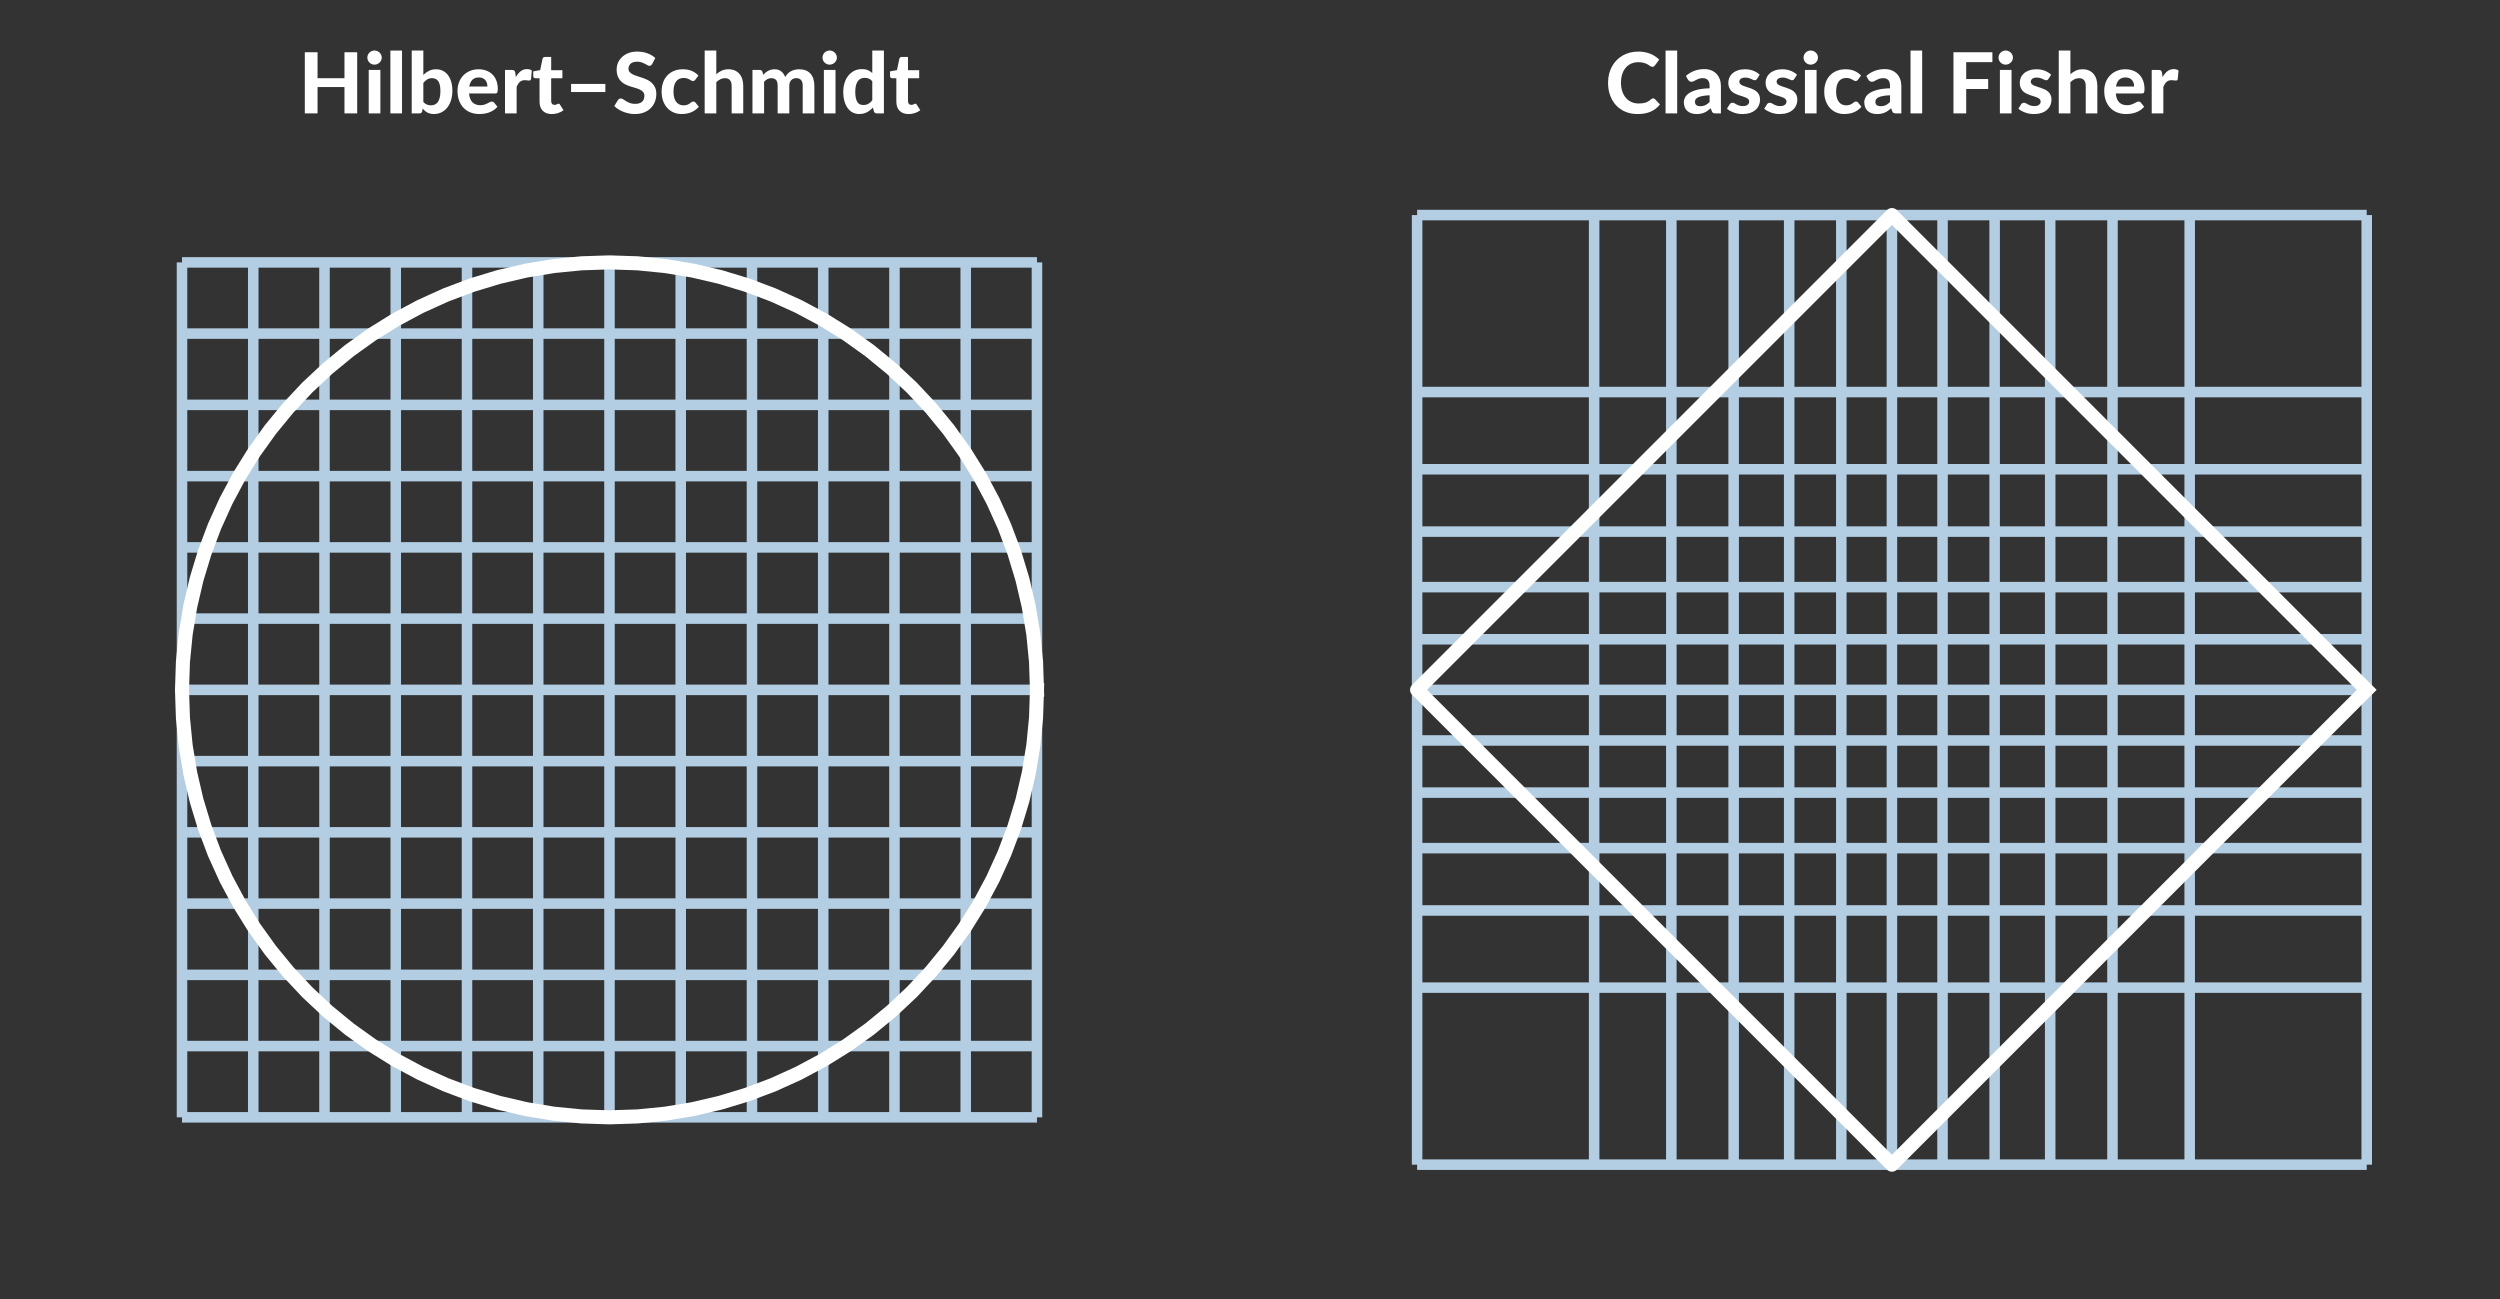 <?xml version="1.0" encoding="utf-8" standalone="no"?>
<!DOCTYPE svg PUBLIC "-//W3C//DTD SVG 1.1//EN"
  "http://www.w3.org/Graphics/SVG/1.1/DTD/svg11.dtd">
<!-- Created with matplotlib (http://matplotlib.org/) -->
<svg height="185pt" version="1.1" viewBox="0 0 356 185" width="356pt" xmlns="http://www.w3.org/2000/svg" xmlns:xlink="http://www.w3.org/1999/xlink">
 <rect x="0" y="0" width="356" height="185" fill="#333333" stroke="none"/>
 <defs>
  <style type="text/css">
*{stroke-linecap:butt;stroke-linejoin:round;}
  </style>
 </defs>
 <g id="figure_1">
  <g id="patch_1">
   <path d="M 0 185.027 
L 356.2 185.027 
L 356.2 0 
L 0 0 
z
" style="fill:none;"/>
  </g>
  <g id="axes_1">
   <g id="matplotlib.axis_1"/>
   <g id="matplotlib.axis_2"/>
   <g id="LineCollection_1">
    <path clip-path="url(#p46eca1ea74)" d="M 25.918 159.109 
L 147.664 159.109 
" style="fill:none;stroke:#b3cde3;stroke-width:1.5;"/>
    <path clip-path="url(#p46eca1ea74)" d="M 25.918 148.964 
L 147.664 148.964 
" style="fill:none;stroke:#b3cde3;stroke-width:1.5;"/>
    <path clip-path="url(#p46eca1ea74)" d="M 25.918 138.818 
L 147.664 138.818 
" style="fill:none;stroke:#b3cde3;stroke-width:1.5;"/>
    <path clip-path="url(#p46eca1ea74)" d="M 25.918 128.673 
L 147.664 128.673 
" style="fill:none;stroke:#b3cde3;stroke-width:1.5;"/>
    <path clip-path="url(#p46eca1ea74)" d="M 25.918 118.527 
L 147.664 118.527 
" style="fill:none;stroke:#b3cde3;stroke-width:1.5;"/>
    <path clip-path="url(#p46eca1ea74)" d="M 25.918 108.382 
L 147.664 108.382 
" style="fill:none;stroke:#b3cde3;stroke-width:1.5;"/>
    <path clip-path="url(#p46eca1ea74)" d="M 25.918 98.237 
L 147.664 98.237 
" style="fill:none;stroke:#b3cde3;stroke-width:1.5;"/>
    <path clip-path="url(#p46eca1ea74)" d="M 25.918 88.091 
L 147.664 88.091 
" style="fill:none;stroke:#b3cde3;stroke-width:1.5;"/>
    <path clip-path="url(#p46eca1ea74)" d="M 25.918 77.946 
L 147.664 77.946 
" style="fill:none;stroke:#b3cde3;stroke-width:1.5;"/>
    <path clip-path="url(#p46eca1ea74)" d="M 25.918 67.8 
L 147.664 67.8 
" style="fill:none;stroke:#b3cde3;stroke-width:1.5;"/>
    <path clip-path="url(#p46eca1ea74)" d="M 25.918 57.655 
L 147.664 57.655 
" style="fill:none;stroke:#b3cde3;stroke-width:1.5;"/>
    <path clip-path="url(#p46eca1ea74)" d="M 25.918 47.509 
L 147.664 47.509 
" style="fill:none;stroke:#b3cde3;stroke-width:1.5;"/>
    <path clip-path="url(#p46eca1ea74)" d="M 25.918 37.364 
L 147.664 37.364 
" style="fill:none;stroke:#b3cde3;stroke-width:1.5;"/>
   </g>
   <g id="LineCollection_2">
    <path clip-path="url(#p46eca1ea74)" d="M 25.918 159.109 
L 25.918 37.364 
" style="fill:none;stroke:#b3cde3;stroke-width:1.5;"/>
    <path clip-path="url(#p46eca1ea74)" d="M 36.064 159.109 
L 36.064 37.364 
" style="fill:none;stroke:#b3cde3;stroke-width:1.5;"/>
    <path clip-path="url(#p46eca1ea74)" d="M 46.209 159.109 
L 46.209 37.364 
" style="fill:none;stroke:#b3cde3;stroke-width:1.5;"/>
    <path clip-path="url(#p46eca1ea74)" d="M 56.355 159.109 
L 56.355 37.364 
" style="fill:none;stroke:#b3cde3;stroke-width:1.5;"/>
    <path clip-path="url(#p46eca1ea74)" d="M 66.5 159.109 
L 66.5 37.364 
" style="fill:none;stroke:#b3cde3;stroke-width:1.5;"/>
    <path clip-path="url(#p46eca1ea74)" d="M 76.645 159.109 
L 76.645 37.364 
" style="fill:none;stroke:#b3cde3;stroke-width:1.5;"/>
    <path clip-path="url(#p46eca1ea74)" d="M 86.791 159.109 
L 86.791 37.364 
" style="fill:none;stroke:#b3cde3;stroke-width:1.5;"/>
    <path clip-path="url(#p46eca1ea74)" d="M 96.936 159.109 
L 96.936 37.364 
" style="fill:none;stroke:#b3cde3;stroke-width:1.5;"/>
    <path clip-path="url(#p46eca1ea74)" d="M 107.082 159.109 
L 107.082 37.364 
" style="fill:none;stroke:#b3cde3;stroke-width:1.5;"/>
    <path clip-path="url(#p46eca1ea74)" d="M 117.227 159.109 
L 117.227 37.364 
" style="fill:none;stroke:#b3cde3;stroke-width:1.5;"/>
    <path clip-path="url(#p46eca1ea74)" d="M 127.373 159.109 
L 127.373 37.364 
" style="fill:none;stroke:#b3cde3;stroke-width:1.5;"/>
    <path clip-path="url(#p46eca1ea74)" d="M 137.518 159.109 
L 137.518 37.364 
" style="fill:none;stroke:#b3cde3;stroke-width:1.5;"/>
    <path clip-path="url(#p46eca1ea74)" d="M 147.664 159.109 
L 147.664 37.364 
" style="fill:none;stroke:#b3cde3;stroke-width:1.5;"/>
   </g>
   <g id="line2d_1">
    <path clip-path="url(#p46eca1ea74)" d="M 147.664 98.237 
L 147.533 94.255 
L 147.143 90.291 
L 146.494 86.361 
L 145.589 82.482 
L 144.433 78.67 
L 143.03 74.942 
L 141.386 71.313 
L 139.508 67.8 
L 137.405 64.417 
L 135.084 61.18 
L 132.557 58.1 
L 129.834 55.193 
L 126.927 52.47 
L 123.848 49.943 
L 120.61 47.623 
L 117.227 45.519 
L 113.714 43.641 
L 110.086 41.997 
L 106.358 40.594 
L 102.546 39.438 
L 98.667 38.533 
L 94.736 37.885 
L 90.772 37.494 
L 86.791 37.364 
L 82.81 37.494 
L 78.845 37.885 
L 74.915 38.533 
L 71.036 39.438 
L 67.224 40.594 
L 63.496 41.997 
L 59.868 43.641 
L 56.355 45.519 
L 52.972 47.623 
L 49.734 49.943 
L 46.655 52.47 
L 43.747 55.193 
L 41.024 58.1 
L 38.497 61.18 
L 36.177 64.417 
L 34.074 67.8 
L 32.196 71.313 
L 30.552 74.942 
L 29.149 78.67 
L 27.992 82.482 
L 27.088 86.361 
L 26.439 90.291 
L 26.049 94.255 
L 25.918 98.237 
L 26.049 102.218 
L 26.439 106.182 
L 27.088 110.112 
L 27.992 113.992 
L 29.149 117.803 
L 30.552 121.532 
L 32.196 125.16 
L 34.074 128.673 
L 36.177 132.056 
L 38.497 135.294 
L 41.024 138.373 
L 43.747 141.28 
L 46.655 144.003 
L 49.734 146.53 
L 52.972 148.85 
L 56.355 150.954 
L 59.868 152.832 
L 63.496 154.476 
L 67.224 155.879 
L 71.036 157.035 
L 74.915 157.94 
L 78.845 158.588 
L 82.81 158.979 
L 86.791 159.109 
L 90.772 158.979 
L 94.736 158.588 
L 98.667 157.94 
L 102.546 157.035 
L 106.358 155.879 
L 110.086 154.476 
L 113.714 152.832 
L 117.227 150.954 
L 120.61 148.85 
L 123.848 146.53 
L 126.927 144.003 
L 129.834 141.28 
L 132.557 138.373 
L 135.084 135.294 
L 137.405 132.056 
L 139.508 128.673 
L 141.386 125.16 
L 143.03 121.532 
L 144.433 117.803 
L 145.589 113.992 
L 146.494 110.112 
L 147.143 106.182 
L 147.533 102.218 
L 147.664 98.237 
L 147.664 98.237 
" style="fill:none;stroke:#ffffff;stroke-linecap:square;stroke-width:2;"/>
   </g>
   <g id="text_1">
    <!-- Hilbert–Schmidt -->
    <defs>
     <path d="M 69.75 0 
L 54.656 0 
L 54.656 31.25 
L 22.703 31.25 
L 22.703 0 
L 7.594 0 
L 7.594 72.547 
L 22.703 72.547 
L 22.703 41.75 
L 54.656 41.75 
L 54.656 72.547 
L 69.75 72.547 
z
" id="Lato-Heavy-48"/>
     <path d="M 19.906 51.547 
L 19.906 0 
L 6.094 0 
L 6.094 51.547 
z
M 21.547 66.203 
Q 21.547 64.453 20.844 62.953 
Q 20.156 61.453 18.969 60.297 
Q 17.797 59.156 16.219 58.5 
Q 14.656 57.844 12.844 57.844 
Q 11.156 57.844 9.625 58.5 
Q 8.094 59.156 6.938 60.297 
Q 5.797 61.453 5.125 62.953 
Q 4.453 64.453 4.453 66.203 
Q 4.453 67.953 5.125 69.469 
Q 5.797 71 6.938 72.141 
Q 8.094 73.297 9.625 73.938 
Q 11.156 74.594 12.844 74.594 
Q 14.656 74.594 16.219 73.938 
Q 17.797 73.297 18.969 72.141 
Q 20.156 71 20.844 69.469 
Q 21.547 67.953 21.547 66.203 
" id="Lato-Heavy-69"/>
     <path d="M 19.594 74.547 
L 19.594 0 
L 5.797 0 
L 5.797 74.547 
z
" id="Lato-Heavy-6c"/>
     <path d="M 5.703 0 
L 5.703 74.547 
L 19.5 74.547 
L 19.5 45.594 
Q 22.547 48.656 26.219 50.5 
Q 29.906 52.344 34.547 52.344 
Q 39 52.344 42.578 50.562 
Q 46.156 48.797 48.672 45.5 
Q 51.203 42.203 52.578 37.516 
Q 53.953 32.844 53.953 27.047 
Q 53.953 20.797 52.375 15.672 
Q 50.797 10.547 47.891 6.891 
Q 45 3.25 40.969 1.25 
Q 36.953 -0.75 32 -0.75 
Q 29.594 -0.75 27.688 -0.266 
Q 25.797 0.203 24.188 1.047 
Q 22.594 1.906 21.25 3.078 
Q 19.906 4.25 18.703 5.703 
L 18.156 2.594 
Q 17.797 1.156 17 0.578 
Q 16.203 0 14.844 0 
z
M 29.75 41.797 
Q 26.5 41.797 24.125 40.344 
Q 21.75 38.906 19.5 36.203 
L 19.5 13.594 
Q 21.453 11.344 23.719 10.438 
Q 26 9.547 28.453 9.547 
Q 31 9.547 33.078 10.469 
Q 35.156 11.406 36.656 13.422 
Q 38.156 15.453 38.953 18.703 
Q 39.75 21.953 39.75 26.547 
Q 39.75 30.656 39.094 33.531 
Q 38.453 36.406 37.172 38.25 
Q 35.906 40.094 34.047 40.938 
Q 32.203 41.797 29.75 41.797 
" id="Lato-Heavy-62"/>
     <path d="M 28.047 52.344 
Q 33 52.344 37.172 50.766 
Q 41.344 49.203 44.375 46.203 
Q 47.406 43.203 49.078 38.828 
Q 50.75 34.453 50.75 28.844 
Q 50.75 27.297 50.594 26.297 
Q 50.453 25.297 50.094 24.688 
Q 49.75 24.094 49.141 23.875 
Q 48.547 23.656 47.594 23.656 
L 16.656 23.656 
Q 17.297 16.406 20.766 13.047 
Q 24.25 9.703 29.906 9.703 
Q 32.75 9.703 34.828 10.375 
Q 36.906 11.047 38.469 11.875 
Q 40.047 12.703 41.312 13.375 
Q 42.594 14.047 43.844 14.047 
Q 45.453 14.047 46.344 12.844 
L 50.344 7.844 
Q 48.156 5.297 45.5 3.625 
Q 42.844 1.953 40 0.969 
Q 37.156 0 34.25 -0.375 
Q 31.344 -0.75 28.656 -0.75 
Q 23.25 -0.75 18.578 1.016 
Q 13.906 2.797 10.422 6.266 
Q 6.953 9.75 4.953 14.891 
Q 2.953 20.047 2.953 26.844 
Q 2.953 32.094 4.672 36.75 
Q 6.406 41.406 9.656 44.844 
Q 12.906 48.297 17.547 50.312 
Q 22.203 52.344 28.047 52.344 
M 28.297 42.656 
Q 23.344 42.656 20.547 39.828 
Q 17.75 37 16.906 31.844 
L 38.406 31.844 
Q 38.406 34 37.828 35.953 
Q 37.25 37.906 36 39.406 
Q 34.75 40.906 32.844 41.781 
Q 30.953 42.656 28.297 42.656 
" id="Lato-Heavy-65"/>
     <path d="M 5.703 0 
L 5.703 51.547 
L 13.844 51.547 
Q 15.953 51.547 16.75 50.797 
Q 17.547 50.047 17.906 48.203 
L 18.594 43.047 
Q 21.047 47.453 24.266 50 
Q 27.5 52.547 31.797 52.547 
Q 35.297 52.547 37.5 50.906 
L 36.594 40.703 
Q 36.344 39.703 35.812 39.328 
Q 35.297 38.953 34.406 38.953 
Q 33.594 38.953 32.094 39.172 
Q 30.594 39.406 29.297 39.406 
Q 25.5 39.406 23.266 37.328 
Q 21.047 35.25 19.5 31.547 
L 19.5 0 
z
" id="Lato-Heavy-72"/>
     <path d="M 23.5 -0.797 
Q 20 -0.797 17.297 0.219 
Q 14.594 1.25 12.75 3.141 
Q 10.906 5.047 9.953 7.75 
Q 9 10.453 9 13.844 
L 9 41.656 
L 4.156 41.656 
Q 3.047 41.656 2.266 42.344 
Q 1.5 43.047 1.5 44.453 
L 1.5 49.844 
L 9.75 51.344 
L 12.547 64.703 
Q 13.094 66.953 15.594 66.953 
L 22.797 66.953 
L 22.797 51.25 
L 36.094 51.25 
L 36.094 41.656 
L 22.797 41.656 
L 22.797 14.75 
Q 22.797 12.594 23.812 11.344 
Q 24.844 10.094 26.75 10.094 
Q 27.75 10.094 28.453 10.312 
Q 29.156 10.547 29.656 10.812 
Q 30.156 11.094 30.578 11.312 
Q 31 11.547 31.453 11.547 
Q 32.047 11.547 32.438 11.266 
Q 32.844 11 33.25 10.344 
L 37.406 3.75 
Q 34.547 1.5 30.938 0.344 
Q 27.344 -0.797 23.5 -0.797 
" id="Lato-Heavy-74"/>
     <path d="M 8.656 34.953 
L 49.344 34.953 
L 49.344 25.344 
L 8.656 25.344 
z
" id="Lato-Heavy-2013"/>
     <path d="M 46.906 58.656 
Q 46.203 57.5 45.469 56.969 
Q 44.75 56.453 43.594 56.453 
Q 42.5 56.453 41.219 57.219 
Q 39.953 58 38.25 58.891 
Q 36.547 59.797 34.344 60.562 
Q 32.156 61.344 29.203 61.344 
Q 24 61.344 21.391 59.016 
Q 18.797 56.703 18.797 52.953 
Q 18.797 50.547 20.219 48.969 
Q 21.656 47.406 23.969 46.25 
Q 26.297 45.094 29.25 44.188 
Q 32.203 43.297 35.297 42.219 
Q 38.406 41.156 41.344 39.703 
Q 44.297 38.25 46.625 36.047 
Q 48.953 33.844 50.375 30.672 
Q 51.797 27.5 51.797 22.953 
Q 51.797 18 50.062 13.672 
Q 48.344 9.344 45.094 6.125 
Q 41.844 2.906 37.062 1.047 
Q 32.297 -0.797 26.25 -0.797 
Q 22.797 -0.797 19.375 -0.094 
Q 15.953 0.594 12.766 1.844 
Q 9.594 3.094 6.797 4.844 
Q 4 6.594 1.906 8.75 
L 6.297 15.844 
Q 6.844 16.656 7.75 17.172 
Q 8.656 17.703 9.656 17.703 
Q 11 17.703 12.5 16.703 
Q 14 15.703 15.953 14.5 
Q 17.906 13.297 20.469 12.297 
Q 23.047 11.297 26.656 11.297 
Q 31.906 11.297 34.781 13.688 
Q 37.656 16.094 37.656 20.844 
Q 37.656 23.594 36.219 25.297 
Q 34.797 27 32.5 28.141 
Q 30.203 29.297 27.25 30.125 
Q 24.297 30.953 21.188 31.953 
Q 18.094 32.953 15.141 34.344 
Q 12.203 35.75 9.891 38.047 
Q 7.594 40.344 6.172 43.75 
Q 4.75 47.156 4.75 52.203 
Q 4.75 56.25 6.344 60.047 
Q 7.953 63.844 11.047 66.797 
Q 14.156 69.75 18.672 71.547 
Q 23.203 73.344 29.047 73.344 
Q 35.594 73.344 41.172 71.312 
Q 46.75 69.297 50.594 65.703 
z
" id="Lato-Heavy-53"/>
     <path d="M 43.094 40.047 
Q 42.5 39.25 41.891 38.828 
Q 41.297 38.406 40.203 38.406 
Q 39.203 38.406 38.266 38.969 
Q 37.344 39.547 36.141 40.219 
Q 34.953 40.906 33.297 41.469 
Q 31.656 42.047 29.203 42.047 
Q 26.094 42.047 23.812 40.922 
Q 21.547 39.797 20.047 37.688 
Q 18.547 35.594 17.812 32.594 
Q 17.094 29.594 17.094 25.844 
Q 17.094 17.953 20.266 13.75 
Q 23.453 9.547 28.953 9.547 
Q 30.844 9.547 32.219 9.875 
Q 33.594 10.203 34.625 10.703 
Q 35.656 11.203 36.406 11.797 
Q 37.156 12.406 37.828 12.906 
Q 38.5 13.406 39.172 13.719 
Q 39.844 14.047 40.703 14.047 
Q 42.297 14.047 43.203 12.844 
L 47.156 7.844 
Q 44.953 5.297 42.453 3.625 
Q 39.953 1.953 37.266 0.969 
Q 34.594 0 31.844 -0.375 
Q 29.094 -0.75 26.406 -0.75 
Q 21.656 -0.75 17.406 1.016 
Q 13.156 2.797 9.953 6.188 
Q 6.75 9.594 4.875 14.547 
Q 3 19.5 3 25.844 
Q 3 31.5 4.641 36.344 
Q 6.297 41.203 9.5 44.75 
Q 12.703 48.297 17.422 50.312 
Q 22.156 52.344 28.344 52.344 
Q 34.25 52.344 38.703 50.438 
Q 43.156 48.547 46.703 44.953 
z
" id="Lato-Heavy-63"/>
     <path d="M 5.703 0 
L 5.703 74.547 
L 19.5 74.547 
L 19.5 46.453 
Q 22.406 49.094 25.844 50.719 
Q 29.297 52.344 34.047 52.344 
Q 38.25 52.344 41.5 50.891 
Q 44.75 49.453 46.969 46.844 
Q 49.203 44.25 50.328 40.641 
Q 51.453 37.047 51.453 32.75 
L 51.453 0 
L 37.703 0 
L 37.703 32.75 
Q 37.703 37.047 35.703 39.422 
Q 33.703 41.797 29.797 41.797 
Q 26.844 41.797 24.312 40.516 
Q 21.797 39.25 19.5 37.047 
L 19.5 0 
z
" id="Lato-Heavy-68"/>
     <path d="M 5.703 0 
L 5.703 51.547 
L 14.203 51.547 
Q 16.797 51.547 17.656 49.156 
L 18.453 45.797 
Q 19.797 47.203 21.219 48.391 
Q 22.656 49.594 24.297 50.469 
Q 25.953 51.344 27.875 51.844 
Q 29.797 52.344 32.047 52.344 
Q 36.797 52.344 39.891 49.812 
Q 43 47.297 44.594 43.094 
Q 45.844 45.547 47.672 47.312 
Q 49.5 49.094 51.672 50.188 
Q 53.844 51.297 56.266 51.812 
Q 58.703 52.344 61.156 52.344 
Q 65.5 52.344 68.844 51.047 
Q 72.203 49.75 74.469 47.219 
Q 76.75 44.703 77.953 41.047 
Q 79.156 37.406 79.156 32.75 
L 79.156 0 
L 65.344 0 
L 65.344 32.75 
Q 65.344 41.797 57.594 41.797 
Q 55.844 41.797 54.375 41.219 
Q 52.906 40.656 51.781 39.5 
Q 50.656 38.344 50.031 36.641 
Q 49.406 34.953 49.406 32.75 
L 49.406 0 
L 35.594 0 
L 35.594 32.75 
Q 35.594 37.656 33.672 39.719 
Q 31.75 41.797 28 41.797 
Q 25.594 41.797 23.469 40.672 
Q 21.344 39.547 19.5 37.547 
L 19.5 0 
z
" id="Lato-Heavy-6d"/>
     <path d="M 42.844 0 
Q 40.203 0 39.453 2.406 
L 38.297 6.906 
Q 35.203 3.5 31.266 1.375 
Q 27.344 -0.75 22 -0.75 
Q 17.844 -0.75 14.391 1 
Q 10.953 2.75 8.422 6.125 
Q 5.906 9.5 4.5 14.391 
Q 3.094 19.297 3.094 25.594 
Q 3.094 31.344 4.672 36.297 
Q 6.25 41.25 9.141 44.844 
Q 12.047 48.453 16.141 50.5 
Q 20.25 52.547 25.25 52.547 
Q 29.453 52.547 32.328 51.297 
Q 35.203 50.047 37.547 47.906 
L 37.547 74.547 
L 51.344 74.547 
L 51.344 0 
z
M 26.75 9.953 
Q 30.406 9.953 32.875 11.375 
Q 35.344 12.797 37.547 15.5 
L 37.547 38.156 
Q 35.594 40.406 33.312 41.297 
Q 31.047 42.203 28.5 42.203 
Q 26 42.203 23.953 41.25 
Q 21.906 40.297 20.422 38.266 
Q 18.953 36.25 18.141 33.094 
Q 17.344 29.953 17.344 25.594 
Q 17.344 21.297 18 18.297 
Q 18.656 15.297 19.875 13.438 
Q 21.094 11.594 22.844 10.766 
Q 24.594 9.953 26.75 9.953 
" id="Lato-Heavy-64"/>
    </defs>
    <g style="fill:#ffffff;" transform="translate(42.494 16.146)scale(0.12 -0.12)">
     <use xlink:href="#Lato-Heavy-48"/>
     <use x="77.35" xlink:href="#Lato-Heavy-69"/>
     <use x="103.35" xlink:href="#Lato-Heavy-6c"/>
     <use x="128.75" xlink:href="#Lato-Heavy-62"/>
     <use x="185.85" xlink:href="#Lato-Heavy-65"/>
     <use x="239.45" xlink:href="#Lato-Heavy-72"/>
     <use x="277.15" xlink:href="#Lato-Heavy-74"/>
     <use x="314.9" xlink:href="#Lato-Heavy-2013"/>
     <use x="372.9" xlink:href="#Lato-Heavy-53"/>
     <use x="428" xlink:href="#Lato-Heavy-63"/>
     <use x="476.4" xlink:href="#Lato-Heavy-68"/>
     <use x="533.1" xlink:href="#Lato-Heavy-6d"/>
     <use x="617.45" xlink:href="#Lato-Heavy-69"/>
     <use x="643.45" xlink:href="#Lato-Heavy-64"/>
     <use x="700.55" xlink:href="#Lato-Heavy-74"/>
    </g>
   </g>
  </g>
  <g id="axes_2">
   <g id="matplotlib.axis_3"/>
   <g id="matplotlib.axis_4"/>
   <g id="LineCollection_3">
    <path clip-path="url(#p81a6b5b000)" d="M 201.796 165.849 
L 337.022 165.849 
" style="fill:none;stroke:#b3cde3;stroke-width:1.5;"/>
    <path clip-path="url(#p81a6b5b000)" d="M 201.796 140.639 
L 337.022 140.639 
" style="fill:none;stroke:#b3cde3;stroke-width:1.5;"/>
    <path clip-path="url(#p81a6b5b000)" d="M 201.796 129.647 
L 337.022 129.647 
" style="fill:none;stroke:#b3cde3;stroke-width:1.5;"/>
    <path clip-path="url(#p81a6b5b000)" d="M 201.796 120.774 
L 337.022 120.774 
" style="fill:none;stroke:#b3cde3;stroke-width:1.5;"/>
    <path clip-path="url(#p81a6b5b000)" d="M 201.796 112.864 
L 337.022 112.864 
" style="fill:none;stroke:#b3cde3;stroke-width:1.5;"/>
    <path clip-path="url(#p81a6b5b000)" d="M 201.796 105.444 
L 337.022 105.444 
" style="fill:none;stroke:#b3cde3;stroke-width:1.5;"/>
    <path clip-path="url(#p81a6b5b000)" d="M 201.796 98.237 
L 337.022 98.237 
" style="fill:none;stroke:#b3cde3;stroke-width:1.5;"/>
    <path clip-path="url(#p81a6b5b000)" d="M 201.796 91.029 
L 337.022 91.029 
" style="fill:none;stroke:#b3cde3;stroke-width:1.5;"/>
    <path clip-path="url(#p81a6b5b000)" d="M 201.796 83.609 
L 337.022 83.609 
" style="fill:none;stroke:#b3cde3;stroke-width:1.5;"/>
    <path clip-path="url(#p81a6b5b000)" d="M 201.796 75.699 
L 337.022 75.699 
" style="fill:none;stroke:#b3cde3;stroke-width:1.5;"/>
    <path clip-path="url(#p81a6b5b000)" d="M 201.796 66.826 
L 337.022 66.826 
" style="fill:none;stroke:#b3cde3;stroke-width:1.5;"/>
    <path clip-path="url(#p81a6b5b000)" d="M 201.796 55.834 
L 337.022 55.834 
" style="fill:none;stroke:#b3cde3;stroke-width:1.5;"/>
    <path clip-path="url(#p81a6b5b000)" d="M 201.796 30.624 
L 337.022 30.624 
" style="fill:none;stroke:#b3cde3;stroke-width:1.5;"/>
   </g>
   <g id="LineCollection_4">
    <path clip-path="url(#p81a6b5b000)" d="M 201.796 165.849 
L 201.796 30.624 
" style="fill:none;stroke:#b3cde3;stroke-width:1.5;"/>
    <path clip-path="url(#p81a6b5b000)" d="M 227.006 165.849 
L 227.006 30.624 
" style="fill:none;stroke:#b3cde3;stroke-width:1.5;"/>
    <path clip-path="url(#p81a6b5b000)" d="M 237.999 165.849 
L 237.999 30.624 
" style="fill:none;stroke:#b3cde3;stroke-width:1.5;"/>
    <path clip-path="url(#p81a6b5b000)" d="M 246.872 165.849 
L 246.872 30.624 
" style="fill:none;stroke:#b3cde3;stroke-width:1.5;"/>
    <path clip-path="url(#p81a6b5b000)" d="M 254.781 165.849 
L 254.781 30.624 
" style="fill:none;stroke:#b3cde3;stroke-width:1.5;"/>
    <path clip-path="url(#p81a6b5b000)" d="M 262.202 165.849 
L 262.202 30.624 
" style="fill:none;stroke:#b3cde3;stroke-width:1.5;"/>
    <path clip-path="url(#p81a6b5b000)" d="M 269.409 165.849 
L 269.409 30.624 
" style="fill:none;stroke:#b3cde3;stroke-width:1.5;"/>
    <path clip-path="url(#p81a6b5b000)" d="M 276.617 165.849 
L 276.617 30.624 
" style="fill:none;stroke:#b3cde3;stroke-width:1.5;"/>
    <path clip-path="url(#p81a6b5b000)" d="M 284.037 165.849 
L 284.037 30.624 
" style="fill:none;stroke:#b3cde3;stroke-width:1.5;"/>
    <path clip-path="url(#p81a6b5b000)" d="M 291.947 165.849 
L 291.947 30.624 
" style="fill:none;stroke:#b3cde3;stroke-width:1.5;"/>
    <path clip-path="url(#p81a6b5b000)" d="M 300.819 165.849 
L 300.819 30.624 
" style="fill:none;stroke:#b3cde3;stroke-width:1.5;"/>
    <path clip-path="url(#p81a6b5b000)" d="M 311.812 165.849 
L 311.812 30.624 
" style="fill:none;stroke:#b3cde3;stroke-width:1.5;"/>
    <path clip-path="url(#p81a6b5b000)" d="M 337.022 165.849 
L 337.022 30.624 
" style="fill:none;stroke:#b3cde3;stroke-width:1.5;"/>
   </g>
   <g id="line2d_2">
    <path clip-path="url(#p81a6b5b000)" d="M 337.022 98.237 
L 269.409 30.624 
L 201.796 98.237 
L 269.409 165.849 
L 337.022 98.237 
L 337.022 98.237 
" style="fill:none;stroke:#ffffff;stroke-linecap:square;stroke-width:2;"/>
   </g>
   <g id="text_2">
    <!-- Classical Fisher -->
    <defs>
     <path d="M 57 17.844 
Q 58.25 17.844 59.094 16.953 
L 65.047 10.594 
Q 60.656 5 54.125 2.094 
Q 47.594 -0.797 38.594 -0.797 
Q 30.453 -0.797 23.953 1.969 
Q 17.453 4.75 12.891 9.703 
Q 8.344 14.656 5.891 21.453 
Q 3.453 28.25 3.453 36.297 
Q 3.453 41.703 4.625 46.578 
Q 5.797 51.453 8.047 55.547 
Q 10.297 59.656 13.469 62.953 
Q 16.656 66.25 20.656 68.578 
Q 24.656 70.906 29.375 72.125 
Q 34.094 73.344 39.453 73.344 
Q 43.453 73.344 47.016 72.641 
Q 50.594 71.953 53.688 70.703 
Q 56.797 69.453 59.422 67.672 
Q 62.047 65.906 64.156 63.797 
L 59.094 56.906 
Q 58.656 56.25 57.953 55.75 
Q 57.25 55.25 56.047 55.25 
Q 54.844 55.25 53.625 56.094 
Q 52.406 56.953 50.625 58 
Q 48.844 59.047 46.172 59.891 
Q 43.5 60.75 39.406 60.75 
Q 34.844 60.75 31.047 59.094 
Q 27.25 57.453 24.516 54.328 
Q 21.797 51.203 20.297 46.641 
Q 18.797 42.094 18.797 36.297 
Q 18.797 30.453 20.422 25.875 
Q 22.047 21.297 24.875 18.141 
Q 27.703 15 31.469 13.375 
Q 35.25 11.75 39.547 11.75 
Q 42.094 11.75 44.172 12 
Q 46.25 12.25 48.016 12.844 
Q 49.797 13.453 51.375 14.391 
Q 52.953 15.344 54.547 16.797 
Q 55.094 17.25 55.688 17.547 
Q 56.297 17.844 57 17.844 
" id="Lato-Heavy-43"/>
     <path d="M 39.797 0 
Q 37.844 0 36.812 0.547 
Q 35.797 1.094 35.156 2.844 
L 34.047 6.094 
Q 32.094 4.406 30.266 3.125 
Q 28.453 1.844 26.469 0.969 
Q 24.5 0.094 22.266 -0.344 
Q 20.047 -0.797 17.344 -0.797 
Q 13.953 -0.797 11.141 0.094 
Q 8.344 1 6.312 2.766 
Q 4.297 4.547 3.188 7.188 
Q 2.094 9.844 2.094 13.297 
Q 2.094 16.156 3.547 18.969 
Q 5 21.797 8.516 24.125 
Q 12.047 26.453 17.922 28 
Q 23.797 29.547 32.656 29.75 
L 32.656 32.406 
Q 32.656 37.25 30.594 39.516 
Q 28.547 41.797 24.703 41.797 
Q 21.844 41.797 19.938 41.125 
Q 18.047 40.453 16.625 39.672 
Q 15.203 38.906 13.953 38.219 
Q 12.703 37.547 11.047 37.547 
Q 9.594 37.547 8.625 38.266 
Q 7.656 39 7 40 
L 4.547 44.406 
Q 9.094 48.5 14.594 50.516 
Q 20.094 52.547 26.5 52.547 
Q 31.094 52.547 34.719 51.047 
Q 38.344 49.547 40.875 46.875 
Q 43.406 44.203 44.75 40.5 
Q 46.094 36.797 46.094 32.406 
L 46.094 0 
z
M 21.656 8.5 
Q 25.047 8.5 27.594 9.719 
Q 30.156 10.953 32.656 13.5 
L 32.656 21.5 
Q 27.594 21.297 24.25 20.641 
Q 20.906 20 18.922 19.016 
Q 16.953 18.047 16.125 16.766 
Q 15.297 15.5 15.297 14 
Q 15.297 11 16.969 9.75 
Q 18.656 8.5 21.656 8.5 
" id="Lato-Heavy-61"/>
     <path d="M 37.75 40.953 
Q 37.203 40.094 36.625 39.719 
Q 36.047 39.344 35.047 39.344 
Q 34.047 39.344 33 39.844 
Q 31.953 40.344 30.641 40.922 
Q 29.344 41.5 27.672 42 
Q 26 42.5 23.797 42.5 
Q 20.453 42.5 18.594 41.125 
Q 16.75 39.75 16.75 37.5 
Q 16.75 35.953 17.797 34.891 
Q 18.844 33.844 20.562 33.062 
Q 22.297 32.297 24.5 31.625 
Q 26.703 30.953 29.016 30.141 
Q 31.344 29.344 33.547 28.297 
Q 35.75 27.25 37.469 25.672 
Q 39.203 24.094 40.25 21.875 
Q 41.297 19.656 41.297 16.5 
Q 41.297 12.75 39.922 9.578 
Q 38.547 6.406 35.891 4.094 
Q 33.25 1.797 29.297 0.5 
Q 25.344 -0.797 20.203 -0.797 
Q 17.547 -0.797 14.938 -0.312 
Q 12.344 0.156 10 1.031 
Q 7.656 1.906 5.594 3.047 
Q 3.547 4.203 2.047 5.547 
L 5.25 10.703 
Q 5.797 11.594 6.625 12.094 
Q 7.453 12.594 8.75 12.594 
Q 10 12.594 11.047 11.969 
Q 12.094 11.344 13.391 10.625 
Q 14.703 9.906 16.469 9.281 
Q 18.25 8.656 20.906 8.656 
Q 22.906 8.656 24.344 9.094 
Q 25.797 9.547 26.688 10.312 
Q 27.594 11.094 28.016 12.062 
Q 28.453 13.047 28.453 14.094 
Q 28.453 15.797 27.375 16.875 
Q 26.297 17.953 24.562 18.75 
Q 22.844 19.547 20.594 20.188 
Q 18.344 20.844 16.016 21.641 
Q 13.703 22.453 11.469 23.547 
Q 9.25 24.656 7.516 26.328 
Q 5.797 28 4.719 30.453 
Q 3.656 32.906 3.656 36.406 
Q 3.656 39.594 4.906 42.469 
Q 6.156 45.344 8.656 47.547 
Q 11.156 49.75 14.875 51.047 
Q 18.594 52.344 23.5 52.344 
Q 29 52.344 33.5 50.547 
Q 38 48.75 40.906 45.844 
z
" id="Lato-Heavy-73"/>
     <path id="Lato-Heavy-20"/>
     <path d="M 53.797 72.547 
L 53.797 60.797 
L 22.703 60.797 
L 22.703 40.75 
L 48.797 40.75 
L 48.797 28.953 
L 22.703 28.953 
L 22.703 0 
L 7.594 0 
L 7.594 72.547 
z
" id="Lato-Heavy-46"/>
    </defs>
    <g style="fill:#ffffff;" transform="translate(228.572 16.146)scale(0.12 -0.12)">
     <use xlink:href="#Lato-Heavy-43"/>
     <use x="65.9" xlink:href="#Lato-Heavy-6c"/>
     <use x="91.3" xlink:href="#Lato-Heavy-61"/>
     <use x="142.5" xlink:href="#Lato-Heavy-73"/>
     <use x="186.75" xlink:href="#Lato-Heavy-73"/>
     <use x="231" xlink:href="#Lato-Heavy-69"/>
     <use x="257" xlink:href="#Lato-Heavy-63"/>
     <use x="305.4" xlink:href="#Lato-Heavy-61"/>
     <use x="356.6" xlink:href="#Lato-Heavy-6c"/>
     <use x="382" xlink:href="#Lato-Heavy-20"/>
     <use x="405.75" xlink:href="#Lato-Heavy-46"/>
     <use x="462.35" xlink:href="#Lato-Heavy-69"/>
     <use x="488.35" xlink:href="#Lato-Heavy-73"/>
     <use x="532.6" xlink:href="#Lato-Heavy-68"/>
     <use x="589.3" xlink:href="#Lato-Heavy-65"/>
     <use x="642.9" xlink:href="#Lato-Heavy-72"/>
    </g>
   </g>
  </g>
 </g>
 <defs>
  <clipPath id="p46eca1ea74">
   <rect height="152.182" width="152.182" x="10.7" y="22.146"/>
  </clipPath>
  <clipPath id="p81a6b5b000">
   <rect height="152.182" width="152.182" x="193.318" y="22.146"/>
  </clipPath>
 </defs>
</svg>
